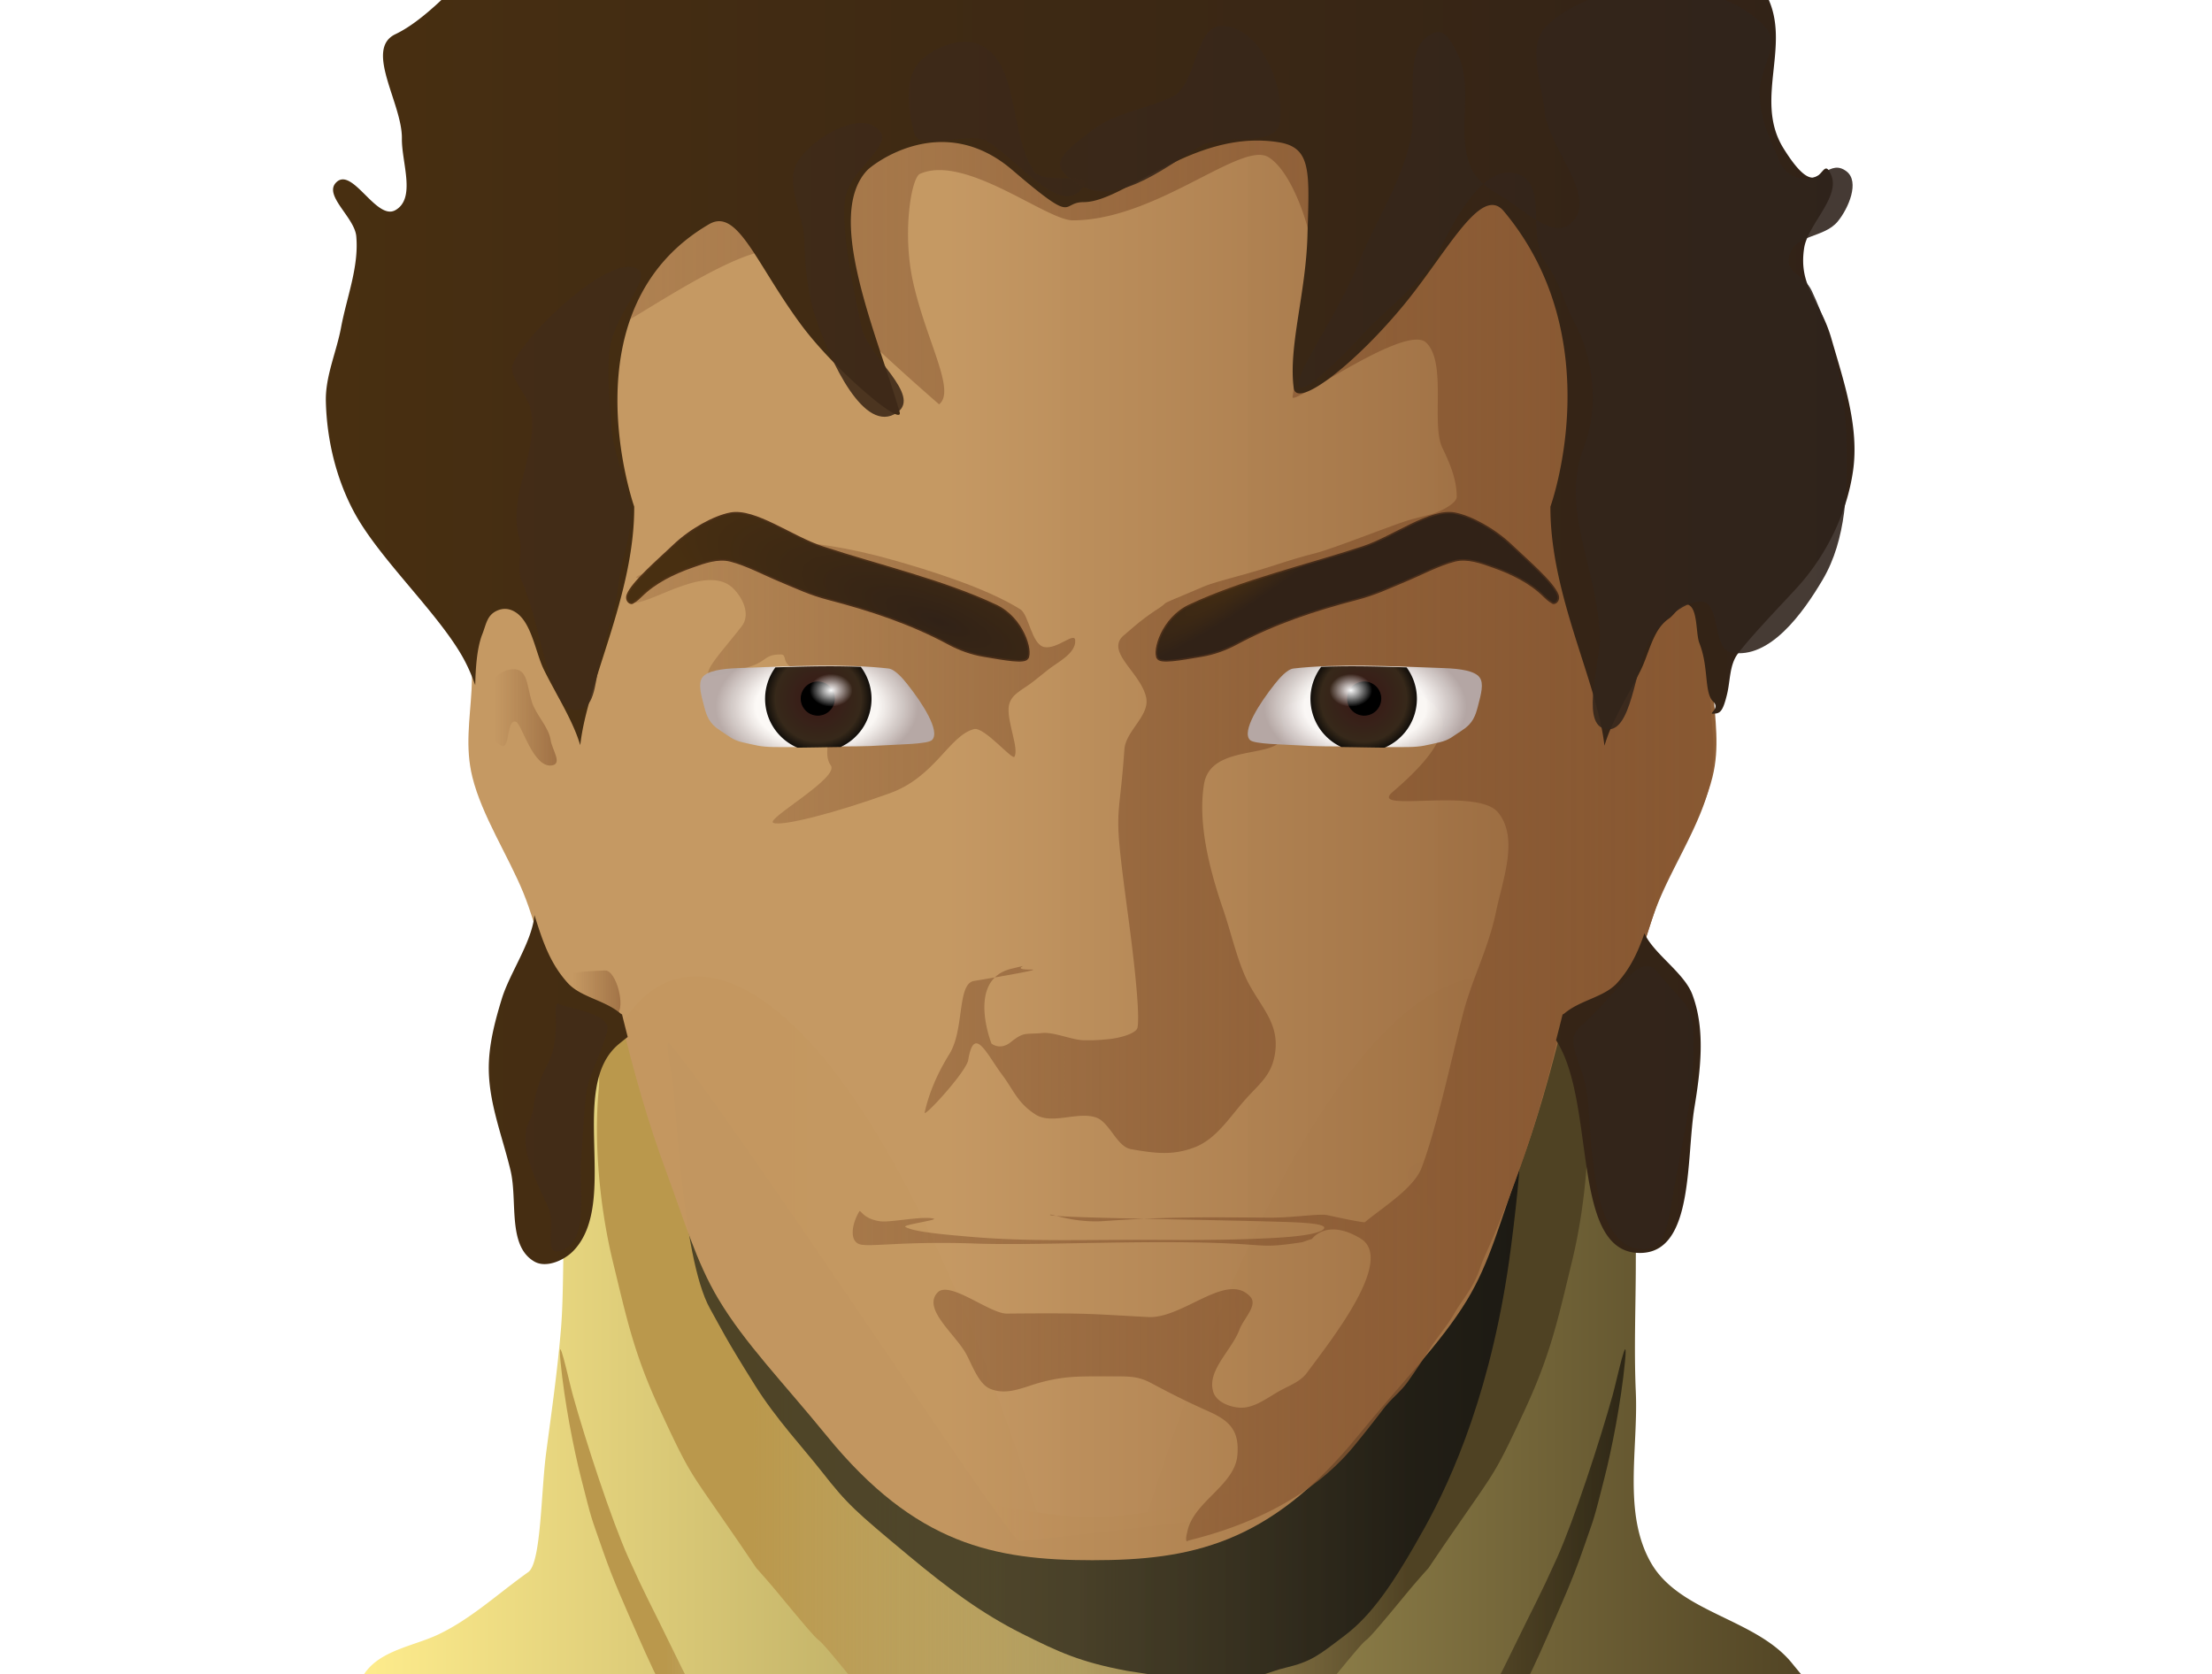 <svg xmlns="http://www.w3.org/2000/svg" xmlns:xlink="http://www.w3.org/1999/xlink" width="1440" height="1090" viewBox="0 0 1440 1090" enable-background="new"><defs><linearGradient id="n"><stop offset="0" stop-color="#ba984c"/><stop offset=".496" stop-color="#b9a066" stop-opacity=".502"/><stop offset="1" stop-color="#4f4223"/></linearGradient><linearGradient id="o"><stop offset="0" stop-color="#ba994c" stop-opacity=".401"/><stop offset="1" stop-color="#292314"/></linearGradient><linearGradient id="m"><stop offset="0" stop-color="#342e1d" stop-opacity=".798"/><stop offset="1" stop-color="#0e0e0e" stop-opacity=".846"/></linearGradient><linearGradient id="l"><stop offset="0" stop-color="#ba984c"/><stop offset=".496" stop-color="#b9a066" stop-opacity=".502"/><stop offset="1" stop-color="#bd9c4b" stop-opacity=".929"/></linearGradient><linearGradient id="k"><stop offset="0" stop-color="#432c17" stop-opacity=".894"/><stop offset="1" stop-color="#2f231c" stop-opacity=".894"/></linearGradient><linearGradient id="g"><stop offset="0" stop-color="#fff"/><stop offset=".6" stop-color="#fff"/><stop offset="1" stop-color="#b6abab"/></linearGradient><linearGradient id="j"><stop offset="0" stop-color="#885832" stop-opacity="0"/><stop offset="1" stop-color="#885832"/></linearGradient><linearGradient id="f"><stop offset="0" stop-color="#c49761" stop-opacity=".984"/><stop offset="1" stop-color="#8e5e36"/></linearGradient><linearGradient id="d"><stop offset="0" stop-color="#482d1a"/><stop offset="1" stop-color="#543416"/></linearGradient><linearGradient id="c"><stop offset="0" stop-color="#312217"/><stop offset="1" stop-color="#482f11"/></linearGradient><linearGradient id="a"><stop offset="0" stop-color="#482f11"/><stop offset="1" stop-color="#312217"/></linearGradient><linearGradient id="e"><stop offset="0" stop-color="#ffed8d"/><stop offset="1" stop-color="#4f4223"/></linearGradient><linearGradient id="h"><stop offset="0" stop-color="#351212"/><stop offset=".76" stop-color="#322415"/><stop offset="1"/></linearGradient><linearGradient id="b"><stop offset="0" stop-color="#543416"/><stop offset="1" stop-color="#482d1a"/></linearGradient><linearGradient id="i"><stop offset="0" stop-color="#fff"/><stop offset="1" stop-color="#fff" stop-opacity="0"/></linearGradient><radialGradient xlink:href="#a" id="U" cx="787.279" cy="398.121" fx="787.279" fy="398.121" r="131.346" gradientTransform="matrix(.087 .122 -.759 .539 1055.186 54.202)" gradientUnits="userSpaceOnUse"/><radialGradient xlink:href="#b" id="V" cx="787.279" cy="398.121" fx="787.279" fy="398.121" r="131.346" gradientTransform="matrix(.087 .122 -.759 .539 1055.185 54.202)" gradientUnits="userSpaceOnUse"/><radialGradient xlink:href="#c" id="X" cx="811.671" cy="479.736" fx="811.671" fy="479.736" r="131.346" gradientTransform="matrix(-1.347 -.528 -.161 .411 1781.59 636.05)" gradientUnits="userSpaceOnUse"/><radialGradient xlink:href="#d" id="Y" cx="801.038" cy="479.736" fx="801.038" fy="479.736" r="131.346" gradientTransform="matrix(-2.605 -1.02 -.161 .411 2774.48 1024.966)" gradientUnits="userSpaceOnUse"/><linearGradient xlink:href="#e" id="p" x1="271.375" y1="864.434" x2="1228.694" y2="864.434" gradientUnits="userSpaceOnUse" gradientTransform="translate(-40)"/><linearGradient xlink:href="#a" id="J" x1="272.118" y1="341.186" x2="1267.281" y2="341.186" gradientUnits="userSpaceOnUse" gradientTransform="translate(-60)"/><linearGradient xlink:href="#f" id="z" x1="618.824" y1="542.736" x2="1119.911" y2="542.736" gradientUnits="userSpaceOnUse"/><radialGradient xlink:href="#g" id="ab" cx="887.357" cy="460.26" fx="887.357" fy="460.26" r="76.699" gradientTransform="matrix(.861 0 0 .535 125.173 213.731)" gradientUnits="userSpaceOnUse"/><filter id="ac" x="-.016" width="1.032" y="-.046" height="1.093" color-interpolation-filters="sRGB"><feGaussianBlur stdDeviation="1.027"/></filter><radialGradient xlink:href="#h" id="ad" cx="888.206" cy="454.905" fx="888.206" fy="454.905" r="36.893" gradientUnits="userSpaceOnUse"/><filter id="ae" x="-.032" width="1.065" y="-.032" height="1.065" color-interpolation-filters="sRGB"><feGaussianBlur stdDeviation=".936"/></filter><filter id="af" x="-.089" width="1.178" y="-.089" height="1.178" color-interpolation-filters="sRGB"><feGaussianBlur stdDeviation=".796"/></filter><radialGradient xlink:href="#i" id="ag" cx="887.705" cy="449.515" fx="887.705" fy="449.515" r="4.845" gradientTransform="matrix(2.882 0 0 2.213 -1678.488 -545.376)" gradientUnits="userSpaceOnUse"/><filter id="ah" x="-.139" width="1.278" y="-.181" height="1.362" color-interpolation-filters="sRGB"><feGaussianBlur stdDeviation="1.617"/></filter><linearGradient xlink:href="#j" id="B" gradientUnits="userSpaceOnUse" x1="-9.688" y1="546.743" x2="1124.343" y2="546.743" gradientTransform="translate(-2 6)"/><filter id="C" x="-.014" width="1.027" y="-.007" height="1.015" color-interpolation-filters="sRGB"><feGaussianBlur stdDeviation="2.857"/></filter><filter id="Z" x="-.016" width="1.033" y="-.045" height="1.089" color-interpolation-filters="sRGB"><feGaussianBlur stdDeviation="1.79"/></filter><filter id="W" x="-.016" width="1.033" y="-.045" height="1.089" color-interpolation-filters="sRGB"><feGaussianBlur stdDeviation="1.79"/></filter><filter id="aa" x="-.024" width="1.049" y="-.069" height="1.139" color-interpolation-filters="sRGB"><feGaussianBlur stdDeviation="1.543"/></filter><filter id="K" x="-.009" width="1.019" y="-.01" height="1.019" color-interpolation-filters="sRGB"><feGaussianBlur stdDeviation="3.931"/></filter><radialGradient xlink:href="#g" id="ai" gradientUnits="userSpaceOnUse" gradientTransform="matrix(.861 0 0 .535 125.173 213.731)" cx="887.357" cy="460.26" fx="887.357" fy="460.26" r="76.699"/><radialGradient xlink:href="#h" id="aj" gradientUnits="userSpaceOnUse" cx="888.206" cy="454.905" fx="888.206" fy="454.905" r="36.893"/><radialGradient xlink:href="#i" id="ak" gradientUnits="userSpaceOnUse" gradientTransform="matrix(2.882 0 0 2.213 -1678.488 -545.376)" cx="887.705" cy="449.515" fx="887.705" fy="449.515" r="4.845"/><linearGradient xlink:href="#j" id="D" gradientUnits="userSpaceOnUse" x1="345.117" y1="540.988" x2="1544.051" y2="540.988" gradientTransform="translate(-433.43 -10.539)"/><filter id="E" x="-.035" width="1.071" y="-.024" height="1.048" color-interpolation-filters="sRGB"><feGaussianBlur stdDeviation="4.838"/></filter><linearGradient xlink:href="#k" id="L" x1="327.916" y1="394.633" x2="1206.042" y2="394.633" gradientUnits="userSpaceOnUse"/><linearGradient xlink:href="#k" id="N" gradientUnits="userSpaceOnUse" x1="327.916" y1="394.633" x2="1206.042" y2="394.633"/><linearGradient xlink:href="#k" id="O" gradientUnits="userSpaceOnUse" x1="327.916" y1="394.633" x2="1206.042" y2="394.633"/><linearGradient xlink:href="#k" id="P" gradientUnits="userSpaceOnUse" x1="327.916" y1="394.633" x2="1206.042" y2="394.633"/><linearGradient xlink:href="#k" id="Q" gradientUnits="userSpaceOnUse" x1="327.916" y1="394.633" x2="1206.042" y2="394.633"/><linearGradient xlink:href="#k" id="R" gradientUnits="userSpaceOnUse" x1="327.916" y1="394.633" x2="1206.042" y2="394.633"/><linearGradient xlink:href="#k" id="S" gradientUnits="userSpaceOnUse" x1="327.916" y1="394.633" x2="1206.042" y2="394.633"/><linearGradient xlink:href="#k" id="T" gradientUnits="userSpaceOnUse" x1="327.916" y1="394.633" x2="1206.042" y2="394.633"/><filter id="M" x="-.012" width="1.024" y="-.012" height="1.024" color-interpolation-filters="sRGB"><feGaussianBlur stdDeviation="4.296"/></filter><linearGradient xlink:href="#j" id="F" x1="321.734" y1="462.796" x2="388.202" y2="462.796" gradientUnits="userSpaceOnUse"/><linearGradient xlink:href="#j" id="H" x1="372.645" y1="642.755" x2="427.8" y2="642.755" gradientUnits="userSpaceOnUse"/><filter id="I" x="-.16" width="1.319" y="-.16" height="1.32" color-interpolation-filters="sRGB"><feGaussianBlur stdDeviation="1.531"/></filter><filter id="G" x="-.106" width="1.213" y="-.08" height="1.16" color-interpolation-filters="sRGB"><feGaussianBlur stdDeviation="2.087"/></filter><filter id="q" x="-.01" width="1.02" y="-.015" height="1.029" color-interpolation-filters="sRGB"><feGaussianBlur stdDeviation="4.097"/></filter><filter id="v" x="-.01" width="1.02" y="-.015" height="1.029" color-interpolation-filters="sRGB"><feGaussianBlur stdDeviation="3.172"/></filter><linearGradient xlink:href="#l" id="r" x1="493.195" y1="898.346" x2="919.536" y2="898.346" gradientUnits="userSpaceOnUse"/><linearGradient xlink:href="#m" id="x" x1="650.931" y1="889.533" x2="1033.893" y2="889.533" gradientUnits="userSpaceOnUse"/><filter id="y" x="-.025" width="1.05" y="-.023" height="1.046" color-interpolation-filters="sRGB"><feGaussianBlur stdDeviation="3.97"/></filter><linearGradient xlink:href="#l" id="s" gradientUnits="userSpaceOnUse" x1="455.024" y1="898.346" x2="571.678" y2="898.346" gradientTransform="translate(-18 38)"/><filter id="A" x="-.013" width="1.027" y="-.011" height="1.022" color-interpolation-filters="sRGB"><feGaussianBlur stdDeviation="4.502"/></filter><linearGradient xlink:href="#n" id="u" gradientUnits="userSpaceOnUse" x1="493.195" y1="898.346" x2="919.536" y2="898.346" gradientTransform="translate(-3.5)"/><filter id="t" x="-.042" width="1.084" y="-.021" height="1.041" color-interpolation-filters="sRGB"><feGaussianBlur stdDeviation="2.511"/></filter><linearGradient xlink:href="#o" id="w" gradientUnits="userSpaceOnUse" gradientTransform="translate(-18 38)" x1="787.707" y1="892.346" x2="374.13" y2="892.346"/></defs><path d="M387.488 656.693c-.841 4.554-1.735 9.034-2.822 13.286-9.79 38.301-14.53 77.92-16.97 117.378-1.457 23.53-.578 55.222-2.587 78.711-2.332 27.267-5.977 52.48-9.556 79.612-3.443 26.097-3.24 71.766-11.657 77.765-20.145 14.36-37.168 30.391-58.386 40.529-16.309 7.791-38.96 10.416-48.922 26.612-9.437 15.342-16.777 38.416-4.656 51.74 214.447 235.74 781.953 257.057 956.008-9.9 9.803-15.037-9.95-35.52-21.213-49.496-23.608-29.292-73.222-32.842-91.924-65.485-18.515-32.316-8.25-74.085-9.9-111.293-1.255-28.256 0-56.569 0-84.853 0-25.456 2.585-51.043 0-76.367-3.08-30.168-4.307-62.238-18.385-89.096-.654-1.246-1.394-2.482-2.079-3.727-2.57 1.414-5.28 2.688-8.09 3.905-3.124 1.353-6.312 2.69-9.376 4.246a54.17 54.17 0 0 0-4.48 2.527 37.172 37.172 0 0 0-4.155 3.033c-.392.333-.754.498-1.092.555a1382.827 1382.827 0 0 1-6.148 24.07c-2.12 7.978-4.326 7.925-6.66 15.885a783.075 783.075 0 0 1-7.436 23.967 698.56 698.56 0 0 1-8.479 24.316 893.144 893.144 0 0 1-9.834 25.471 666.324 666.324 0 0 1-10.127 23.734c-3.458 7.677-7.017-4.855-10.732 2.485a503.86 503.86 0 0 1-24.564 43.142 570.34 570.34 0 0 1-14.467 21.627 694.745 694.745 0 0 1-16.346 22.303 913.257 913.257 0 0 1-18.543 23.467 142.724 142.724 0 0 1-5.57 6.426 147.338 147.338 0 0 1-5.871 6.023 156.73 156.73 0 0 1-12.526 10.898 173.04 173.04 0 0 1-13.359 9.452 193.105 193.105 0 0 1-13.941 8.107 216.007 216.007 0 0 1-14.274 6.865 240.564 240.564 0 0 1-14.353 5.727c-4.771 1.73-9.513 3.29-14.186 4.693a288.685 288.685 0 0 1-13.768 3.76c-4.49 1.11-8.87 2.081-13.095 2.932a321.238 321.238 0 0 1-32.758 4.856c-5.858.559-10.603.841-13.897.983-3.293.143-5.137.145-5.199.145h-.045c-.061 0-1.905 0-5.199-.144a269.977 269.977 0 0 1-13.894-.985 321.28 321.28 0 0 1-32.76-4.855 308.082 308.082 0 0 1-13.096-2.932 288.62 288.62 0 0 1-13.765-3.76 265.48 265.48 0 0 1-14.186-4.693 240.569 240.569 0 0 1-14.354-5.727 216.01 216.01 0 0 1-14.273-6.865 193.107 193.107 0 0 1-13.941-8.107 173.043 173.043 0 0 1-13.36-9.452 156.733 156.733 0 0 1-12.525-10.898 147.345 147.345 0 0 1-5.871-6.023 142.723 142.723 0 0 1-5.57-6.426 913.236 913.236 0 0 1-18.544-23.467 694.872 694.872 0 0 1-16.347-22.303 570.253 570.253 0 0 1-14.465-21.627 503.926 503.926 0 0 1-24.564-43.143c-3.715-7.339-7.274 5.193-10.733-2.484a666.306 666.306 0 0 1-10.127-23.734 893.26 893.26 0 0 1-9.834-25.47 698.79 698.79 0 0 1-8.48-24.323 783.238 783.238 0 0 1-7.438-23.973c-2.335-7.962-4.54-7.91-6.66-15.89s-4.156-15.99-6.15-24.076c-.292-.082-.601-.251-.932-.532a37.173 37.173 0 0 0-4.154-3.033 54.178 54.178 0 0 0-4.48-2.527c-2.575-1.307-5.24-2.43-7.878-3.567z" fill="url(#p)" fill-rule="evenodd" filter="url(#q)"/><g transform="translate(-3.5)" fill="url(#r)" fill-rule="evenodd"><path d="M472.5 1159.814c-26.063-33.53-42.52-69.376-53.207-93.73-9.299-21.193-16.697-37.504-23.26-56.419-8.45-24.36-6.742-17.944-14.225-47.347-4.995-19.624-10.818-49.453-13.394-75.67-2.38-24.236 5.3 11.836 7.965 21.42 8.26 29.71 25.142 81.403 36.242 106.092 11.517 25.615 12.668 26.446 30.187 62.459 13.991 28.763 14.53 28.084 29.979 47.766 21.389 27.251 12.41 13.565 23.991 21.481 22.66 15.486 26.909-.347 10.525 21.671-6.87 9.233-27.74 1.363-34.803-7.723z" fill="url(#s)" filter="url(#t)"/><path d="M452.691 635.6c-19.816.217-36.07 11.706-47.488 30.646a99.886 99.886 0 0 0-18.45 2.227c.753 9.907 4.494 25.209 2.946 41.605-3.066 32.473.395 74.858 9.35 111.596 8.954 36.738 13.551 59.096 29.974 94.806 16.424 35.711 19.672 40.805 31.932 58.575 18.454 26.746 15.901 22.797 31.397 45.758 13.058 14.553 14.348 16.822 29.09 34.292 18.453 21.87 4.343 2.785 25.97 29.018s3.663 6.255 28.969 29.274c24.577 22.355 22.316 14.562 40.908 14.382 1.663.117 3.642.086 5.899.043 4.284.037 7.81.032 10.712-.013 13.519.15 18.506-.205 27.229-.336 1.84.02 3.617.037 5.82.08 6.85.133 12.695.137 18.053.091 10.571.119 18.922-.038 25.91-.277.08-.002.158.002.238 0 .081.002.158-.002.239 0 6.988.239 15.339.396 25.91.278 5.358.045 11.203.04 18.053-.092 2.202-.043 3.979-.06 5.82-.08 8.723.131 13.71.485 27.228.336 2.902.045 6.429.05 10.713.013 2.257.043 4.236.074 5.899-.043 18.592.18 16.33 7.973 40.908-14.382 25.305-23.019 7.342-3.04 28.969-29.274 21.627-26.233 7.517-7.149 25.97-29.018 14.742-17.47 16.032-19.739 29.09-34.293 15.496-22.96 12.943-19.01 31.397-45.757 12.26-17.77 15.508-22.864 31.931-58.575 16.423-35.71 21.02-58.068 29.975-94.806 8.955-36.738 12.415-79.123 9.35-111.596-1.549-16.396 2.193-31.698 2.945-41.605a99.886 99.886 0 0 0-18.45-2.227c-11.416-18.94-27.67-30.43-47.488-30.646-56.947-.624-143.233 91.723-228.15 367.052-9.768 1.813-19.735 3.665-29.795 4.514-.173.012-.34.015-.514.027-.173-.012-.34-.015-.513-.027-10.06-.849-20.027-2.701-29.795-4.514-84.918-275.33-171.204-367.676-228.15-367.052z" transform="translate(3.5)" fill="url(#u)" filter="url(#v)"/><path d="M472.5 1159.814c-26.063-33.53-42.52-69.376-53.207-93.73-9.299-21.193-16.697-37.504-23.26-56.419-8.45-24.36-6.742-17.944-14.225-47.347-4.995-19.624-10.818-49.453-13.394-75.67-2.38-24.236 5.3 11.836 7.965 21.42 8.26 29.71 25.142 81.403 36.242 106.092 11.517 25.615 12.668 26.446 30.187 62.459 13.991 28.763 14.53 28.084 29.979 47.766 21.389 27.251 12.41 13.565 23.991 21.481 22.66 15.486 26.909-.347 10.525 21.671-6.87 9.233-27.74 1.363-34.803-7.723z" transform="matrix(-1 0 0 1 1429.752 0)" fill="url(#w)" filter="url(#t)"/></g><path d="M437.446 701.061c2.076 5.624 5.84 117.168 24.754 150.826 7.638 13.592 9.03 17.651 29.522 50.338 13.427 21.418 31.39 40.685 43.09 55.612 17.072 21.777 21.668 25.696 56.602 54.81 25.64 21.37 47.826 37.81 73.753 50.817 23.93 12.004 38.036 18.568 68.38 24.243 0 0 26.86 4.274 33.927 4.914 13.342 1.208 16.438 1.571 35.17.147 23.724-1.804 21.517-4.022 34.227-7.06 16.856-4.03 21.446-7.956 38.74-21.122 17.295-13.166 31.33-33.144 51.714-69.838 18.197-32.757 44.475-91.518 56.281-182.59 19.617-151.313-11.764-53.92-21.25-82.38-2.53-7.59-20.277 22.633-28.122 24.2-57.002 11.388 43.583 41.753 13.29 91.363-32.59 53.37-116.674 140.007-125.159 140.007s-107.028 13.056-159.099 17.956c-5.565.523-194.368-287.189-227.512-324.047-3.195-3.554 1.22 20.526 1.692 21.804z" fill="url(#x)" fill-rule="evenodd" filter="url(#y)"/><path d="M577.353 29.764c-18.33.026-33.11 5.394-61.015 13.111-25.588 7.076-44.54 11.423-75.93 48.932-69.896 83.52-44.713 238.011-44.713 238.011.25 57.406-15.406 90.011-19.943 131.29-.247-.76-.508-1.53-.752-2.288-4.88-15.186-14.02-28.656-21-43-5.349-10.992-7.862-18.168-18-25-4.156-2.8-8.52-7.247-13-5-6.033 3.027-8.52 6.723-11 13-6.222 15.75-4.056 33.092-5 50-1.117 20.014-4.298 37.539.5 57 6.213 25.202 23.313 51.164 33.281 75.588 9.633 23.602 11.943 45.766 28.719 64.412 8.49 9.436 23.979 11.082 34.5 20 .33.28-5.724 18.128.932.532 7.976 32.345 16.61 63.479 28.728 96.261 11.795 31.907 19.652 58.953 33.825 82.771 17.215 28.932 41.905 54.052 70.788 89.458 57.688 70.714 109.201 80.867 172.795 80.867h.045c63.595 0 115.11-10.153 172.797-80.867 27.848-34.137 54.193-60.572 71.045-88.354 15.017-24.755 21.26-50.58 33.568-83.875 12.116-32.774 20.748-63.9 28.723-96.238.338-.057.7-.222 1.092-.555 10.52-8.918 26.01-10.564 34.5-20 16.776-18.646 19.084-40.81 28.717-64.412 9.968-24.424 27.07-50.386 33.283-75.588 4.798-19.461 1.617-36.986.5-57-.944-16.908 1.221-34.25-5-50-2.48-6.277-4.967-9.973-11-13-4.48-2.247-8.844 2.2-13 5-10.138 6.832-12.651 14.008-18 25-6.98 14.344-16.12 27.814-21 43-.282.877-.584 1.766-.87 2.645-4.485-41.448-20.233-74.076-19.982-131.647 0 0 25.184-154.49-44.713-238.011-31.39-37.51-50.342-41.856-75.93-48.932-35.719-9.878-49.932-15.907-77.615-11.81-55.67 8.237-90.271-3.515-117.138-3.514-26.867 0-61.466 11.75-117.137 3.513-6.056-.896-11.467-1.308-16.6-1.3z" fill="url(#z)" fill-rule="evenodd" filter="url(#A)"/><g fill-rule="evenodd"><path d="M772.357 1003.174c.157.576 1.12-.236 1.706-.381 4.49-1.11 9.095-2.357 13.767-3.76a265.448 265.448 0 0 0 14.186-4.693c4.77-1.731 9.568-3.634 14.353-5.727a216.037 216.037 0 0 0 14.274-6.865 193.12 193.12 0 0 0 13.941-8.107 173.048 173.048 0 0 0 13.36-9.451 156.73 156.73 0 0 0 12.525-10.899 147.376 147.376 0 0 0 5.87-6.023 142.77 142.77 0 0 0 5.571-6.426 913.17 913.17 0 0 0 18.543-23.467c5.797-7.602 11.228-11.008 16.346-18.303a570.39 570.39 0 0 0 14.467-21.627c4.544-7.148 10.828-14.264 14.904-21.427 4.076-7.164 9.945-14.376 13.66-21.715 3.715-7.34 3.274-8.808 6.733-16.485a666.351 666.351 0 0 0 10.126-23.734 892.97 892.97 0 0 0 9.834-25.47 698.8 698.8 0 0 0 8.479-24.317 783.342 783.342 0 0 0 7.436-23.967 969.572 969.572 0 0 0 6.66-23.885c2.12-7.977 3.856-16.065 6.148-24.07.094-.33.7-.222 1.092-.555a37.175 37.175 0 0 1 4.154-3.033 54.17 54.17 0 0 1 4.48-2.527c3.065-1.556 6.253-2.893 9.378-4.246 3.124-1.353 6.185-2.721 8.996-4.342a36.372 36.372 0 0 0 4.004-2.649 25.846 25.846 0 0 0 3.488-3.203 71.694 71.694 0 0 0 5.656-7.152 77.692 77.692 0 0 0 4.553-7.459 96.56 96.56 0 0 0 3.709-7.74c1.124-2.624 2.15-5.29 3.119-7.996 1.94-5.411 3.655-10.978 5.488-16.666 1.833-5.689 3.784-11.498 6.192-17.399 2.492-6.106 5.429-12.308 8.53-18.57 3.103-6.262 6.37-12.585 9.518-18.932 3.15-6.347 6.182-12.718 8.815-19.078a160.391 160.391 0 0 0 3.615-9.525 113.577 113.577 0 0 0 2.805-9.483 83.966 83.966 0 0 0 1.445-7.216c.37-2.381.635-4.74.815-7.086.359-4.693.376-9.333.209-13.99-.336-9.316-1.41-18.701-1.97-28.708-.471-8.454-.166-17.016-.52-25.433-.178-4.21-.519-8.382-1.206-12.487a65.54 65.54 0 0 0-1.31-6.103 54.57 54.57 0 0 0-1.963-5.977c-.62-1.569-1.24-2.977-1.916-4.254-.676-1.276-1.41-2.42-2.252-3.464a17.521 17.521 0 0 0-2.916-2.856c-1.12-.87-2.408-1.67-3.916-2.426a5.698 5.698 0 0 0-1.674-.545 5.773 5.773 0 0 0-1.662-.015c-1.104.144-2.2.577-3.285 1.168-2.17 1.18-4.301 2.992-6.38 4.392-2.534 1.708-4.592 3.437-6.337 5.243-1.745 1.805-3.175 3.686-4.457 5.697-1.282 2.01-2.416 4.153-3.563 6.478-1.146 2.326-2.305 4.834-3.642 7.582-3.49 7.172-7.52 14.125-11.287 21.184-1.884 3.53-3.701 7.084-5.354 10.707-1.652 3.623-3.139 7.313-4.36 11.11-.28.876-.69 3.55-.868 2.644-1.006-5.113-1.297-10.224-2.156-15.195-.86-4.972-1.842-9.87-2.893-14.764-2.103-9.787-4.486-19.551-6.719-29.818a464.596 464.596 0 0 1-3.185-15.844 328.608 328.608 0 0 1-2.645-16.996 293.322 293.322 0 0 1-1.781-18.543 299.448 299.448 0 0 1-.604-20.487c.03-6.831.393-1.788.946-5.082.552-3.293 1.262-8.092 1.896-14.111.635-6.02 1.195-13.26 1.442-21.437.123-4.089.169-8.411.107-12.932-.062-4.521-.23-9.24-.535-14.123a278.41 278.41 0 0 0-1.356-15.104 263.809 263.809 0 0 0-2.35-15.867 247.827 247.827 0 0 0-3.52-16.42c-1.39-5.542-3-11.142-4.868-16.762a217.363 217.363 0 0 0-6.392-16.886 205.276 205.276 0 0 0-8.094-16.8c-3-5.56-6.312-11.073-9.967-16.5a192.836 192.836 0 0 0-12.022-15.987c-3.923-4.689-7.654-8.86-11.226-12.582-3.572-3.723-6.986-6.997-10.281-9.893-3.296-2.896-6.472-5.414-9.565-7.625a98.485 98.485 0 0 0-9.068-5.78 94.555 94.555 0 0 0-8.797-4.35 114.607 114.607 0 0 0-8.748-3.347c-1.803-.61-9.6-10.238-8.436-8.717 8.37 10.939 10.996-6.111-13.401-16.584-26.794-11.5-78.981-9.746-91.783-2.542-1.232.693-62.136 41.193-101.448 41.193-29.065 0-76.514-33.587-106.957-46.714-19.614-8.457-91.857 11.186-130.427 32.327-56.254 30.835-80.815 113.491-71.513 120.432 4.028 3.005 98.295-67.08 114.065-47.127 28.12 35.58 99.162 96.721 99.162 96.721 11.148-8.857-8.386-41.136-16.987-79.817-7.124-32.042-1.078-67.723 4.509-70.21 29.381-13.085 82.337 30.252 99.467 30.252 54.22 0 109.672-51.879 127.38-41.15 16.092 9.75 28.193 49.411 27.948 60.058-.576 25.05-10.075 81.233-12.21 96.112-.913 6.358 73.434-48.069 86.885-35.476 13.784 12.905 3.124 53.396 10.71 68.753 8.357 16.916 9.263 25.585 9.242 31.755-.016 4.568-12.004 10.133-16.67 11.344-17.511 4.544-10.284 1.904-46.114 15.21-38.839 14.424-20.987 6.651-56.52 18.177-20.817 6.753-37.151 10.116-45.974 13.883-33.96 14.497-18.8 7.504-30.01 14.794-10.295 6.694-16.224 12.406-21.192 16.51-12.909 10.663 10.7 24.183 14.305 40.533 2.64 11.97-13.288 21.715-14.142 33.942-3.674 52.55-7.62 33.348 2.126 106.133.91 6.789 8.725 63.713 6.373 75.056-.723 3.487-10.476 6.588-18.63 7.402-9.506.949-10.783.711-15.754.756-7.59.07-19.813-5.445-27.37-4.742-11.592 1.079-11.994-1.075-21.062 6.227-1.625 1.308-6.751 4.494-12.197.693 0 0-16.634-41.728 13.074-48.79 17.554-4.174-4.242.706 13.25.576 7.428-.056-34.844 6.95-37.692 7.4-11.162 1.767-6.129 31.594-16.026 47.548-8.383 13.513-13.485 26.243-16.103 37.994-.925 4.15 27.095-26.44 28.34-34.035 3.819-23.321 12.027-3.834 22.075 9.584 7.765 10.37 9.87 18.134 21.613 25.786 10.722 6.986 27.517-2.164 39.598 2.056 8.822 3.082 13.421 18.964 22.627 20.57 15.388 2.687 27.101 4.378 41.67-1.257 14.314-5.537 23.279-20.594 33.613-31.942 8.989-9.87 16.06-15.048 18.37-28.197 3.422-19.492-7.913-29.691-16.735-45.968-7.294-13.46-11.445-32.972-16.778-48.442-9.58-27.793-16.589-57.315-12.54-81.852 3.812-23.11 36.789-18.198 47.86-26.093 10.132-7.227-3.945-21.983 7.778-26.162 26.213-9.346 77.27-18.94 95.46 2.121 13.78 15.955-9.869 39.465-28.335 55.275-16.367 14.013 54.981-3.35 68.639 13.314 13.748 16.776 2.958 43.81-1.414 65.055-4.817 23.408-15.38 42.832-21.37 65.967-7.737 29.887-16.206 70.931-26.814 99.924-5.032 13.752-25.828 26.35-37.041 35.77-.833.7-24.108-4.462-24.108-4.462-5.053-1.354-22.165 1.631-37.714 1.542-39.474-.226-65.377-.76-108.257 2.248-18.22 1.278-33.868-4.49-34.63-4.25-7.017 2.197 102.847 3.153 154.402 4.867 23.8.792 25.316 2.883 23.08 4.888-4.024 3.608-23.016 5.048-34.876 5.617-18.418.885-35.993 1.329-71.817 1.131-49.88-.275-84.284 1.407-124.903-2.202-11.912-1.058-35.134-2.857-40.395-6.311-1.95-1.28 21.388-4.445 18.52-5.285-6.825-1.999-28.147 2.577-34.762 1.692-11.482-1.536-12.832-7.946-13.748-6.411-5.001 8.388-6.475 19.288.346 21.376 6.507 1.992 28.495-2.157 75.104-.493 38.776 1.384 106.034-2.23 158.722-.326 32.265 1.167 27.594 3.368 52.957-.349 2.735-.4 1.507-.47 7.581-2.309 0 0 9.48-13.684 31.593-.32 22.723 13.731-19.148 66.141-34.906 87.509-4.035 5.471-10.982 8.095-16.97 11.314-8.56 4.602-17.173 11.942-26.871 11.313-6.536-.424-14.879-3.693-16.971-9.899-4.727-14.02 11.8-27.152 16.97-41.013 2.606-6.984 12.04-15.656 7.073-21.213-15.095-16.89-43.847 14.32-66.469 13.142-38.442-2.002-38.442-2.722-92.066-2.242-11.205.1-37.376-21.833-45.113-13.728-10.05 10.526 11.263 26.906 18.384 39.597 4.159 7.412 8.23 20.111 16.143 23.213 11.284 4.424 21.627-1.429 33.355-4.484 15.164-3.95 24.586-3.729 40.256-3.729 16.691 0 21.795-.518 31.283 4.557 11.713 6.265 22.3 11.666 37.356 18.385 14.075 6.28 19.712 13.07 18.385 28.425-1.7 19.67-28.49 30.173-32.528 49.498-.403 1.932-1.198 4.177-.63 6.27z" fill="url(#B)" filter="url(#C)"/><path transform="matrix(.693 0 0 .348 234.107 163.765)" d="M340.01 553c-2.883 2.468-107.423 65.566-73.516 56.64 7.624-2.006-21.424 49.598-7.83 47.467 19.827-3.108 69.97-74.616 93.186-25.176 10.05 21.402 14.488 49.482 7.307 68.46-14.84 39.213-37.493 85.002-30.504 93.53 2.143 2.614 18.67-3.752 40.728-19.379 12.978-9.194 11.284-20.835 26.289-20.835 9.104 0-7.107 33.415 38.97 32.278 39.821-.982-7.802 134.37 7.946 175.187 8.754 22.69-61.416 100.541-54.07 107.481 7.875 7.439 58.59-18.675 109.655-55.409 42.561-30.616 55.41-107.316 78.933-119.91 9.406-5.037 36.098 58.655 38.033 51.721 4.262-15.27-6.288-61.959-5.494-90.69.702-25.44 12.199-32.891 22.831-49.431 5.676-8.83 9.895-15.614 14.879-23.578 7.88-12.593 25.553-29.36 24.882-53.86-.465-16.991-16.839 16.998-29.002 12.37-12.09-4.6-14.395-60.406-22.616-70.67-32.199-40.2-85.336-72.877-120.367-92.622-82.462-46.479-143.322-39.767-160.24-23.575z" fill="url(#D)" filter="url(#E)"/><path d="M331.633 435.926c-18.966 3.45-22.245 40.3-5.303 49.498 5.859 3.18 3.2-17.6 9.546-15.557 3.81 1.228 11.42 31.418 24.041 28.285 5.94-1.475-.51-10.212-1.414-16.264-1.306-8.753-9.688-16.489-12.315-25.09-3.604-11.799-2.613-23.044-14.555-20.872z" fill="url(#F)" filter="url(#G)"/><path d="M368.403 639.22c-.13-5.621 2.853-6.532 25.455-7.425 7.377-.292 13.583 24.076 7.779 28.638-6.23 4.895-33.052-13.292-33.234-21.214z" fill="url(#H)" filter="url(#I)"/></g><path d="M719.293-147.348c-138.071.182-258.413 19.355-276.645 23.953C361.62-102.959 304.012.007 257.387 22.27c-20.46 9.768 4.562 45.211 4.242 67.88-.22 15.62 9.347 38.967-4.242 46.67-12.29 6.967-27.693-27.845-38.184-18.384-9.302 8.388 11.6 22.88 12.729 35.355 1.808 19.99-6.226 39.664-9.9 59.397-2.996 16.087-10.28 31.724-9.9 48.083.578 24.804 6.649 50.267 18.386 72.125 15.945 29.698 52.874 63.85 69.88 92.954 3.659 6.26 6.546 12.887 8.989 19.716.189-10.026.927-23.915 4.613-33.246 2.48-6.277 2.967-11.973 9-15 4.48-2.247 8.844-1.8 13 1 10.138 6.832 12.651 26.008 18 37 6.98 14.344 18.12 31.814 23 47 .244.758.505 1.528.752 2.287 4.537-41.278 35.365-97.883 35.115-155.289 0 0-45.334-129.018 48.754-183.87 18.714-10.908 30.55 25.96 60.195 65.847 22.323 30.036 66.99 67.296 63.818 56.342-14.52-50.144-49.239-127.637-21.008-157.361 3.534-3.722 48.727-39.193 94.38-.114 42.754 36.597 30.874 20.931 46.427 20.93 26.867-.002 71.483-47.96 127.038-38.971 21.64 3.501 19.858 19.497 18.663 61.123-1.076 37.47-12.452 72.048-8.93 98.837 1.825 13.878 39.5-15.17 71.292-53.607 28.502-34.46 50.61-79.242 65.449-61.51 69.896 83.52 30.37 192.354 30.37 192.354-.251 57.571 30.668 114.2 35.154 155.647.285-.879.587-1.768.869-2.645 4.88-15.186 16.02-32.656 23-47 5.349-10.992 7.862-26.168 18-33 4.156-2.8 8.52-11.247 13-9 6.033 3.027 4.52 18.723 7 25 6.221 15.75 2.9 32.213 9 38 4.57 4.336-3.207 7.874-.33 7.813 4.564-.097 6.378-.686 9.29-12.633 2.165-8.876 1.556-19.197 7.073-26.479 8.935-11.792 28.183-31.726 38.184-42.628 19.098-20.82 32.74-48.404 36.77-76.368 4.155-28.841-6.089-58.263-14.143-86.267-7.067-24.569-21.531-33.433-17.698-58.71 2.308-15.216 23.477-33.09 17.698-47.355-6.94-17.128-5.698 23.356-31.155-17.658-20.235-32.6 7.368-69.838-12.685-102.55-69.95-114.11-262.412-141.552-429.049-141.333zm-371.37 743.12c-.01.108-.016.216-.027.324-1.761 17.43-16.074 37.336-21.212 54.084-4.638 15.116-8.757 30.86-8.487 46.67.38 22.187 8.973 43.472 14.143 65.052 4.767 19.904-2.186 49.194 15.556 59.397 7.635 4.39 19.367-.707 25.456-7.07 30.435-31.81-4.394-106.84 29.699-134.694a336.91 336.91 0 0 1 5.595-4.463 1516.047 1516.047 0 0 1-3.714-14.72c-.292-.082-.601-.251-.932-.532-10.521-8.918-26.01-10.564-34.5-20-11.845-13.165-16.485-28.108-21.576-44.049zm722.6 11.83c-4.001 11.515-8.817 22.362-17.685 32.218-8.49 9.436-23.98 11.082-34.5 20-.392.333-.754.498-1.092.555a1483.971 1483.971 0 0 1-4.26 16.814c26.789 41.208 8.698 140.83 56.158 138.454 33.508-1.678 28.518-61.644 33.942-94.752 3.963-24.195 7.278-50.614-1.414-73.54-5.363-14.145-25.214-26.483-31.149-39.75z" fill="url(#J)" fill-rule="evenodd" filter="url(#K)"/><g transform="translate(0 20)" fill="url(#L)" filter="url(#M)" fill-rule="evenodd"><path d="M1044.043 454.311c18.792 5.93 19.72-41.78 30.406-58.336 6.866-10.637 20.222-24.193 32.88-24.395 12.893-.207 7.113 30.924 19.8 33.234 24.915 4.536 46.509-25.575 59.396-47.377 15.578-26.352 16.439-59.91 15.556-90.51-.962-33.375-8.42-67.363-22.627-97.58-5.295-11.263-17.848-11.349-14.496-23.335 3.82-13.657 22.502-10.931 31.467-21.92 6.957-8.527 14.382-25.82 5.657-32.527-10.703-8.226-16.884 7.566-30.053 4.596-7.183-1.62-11.266-5.595-14.142-12.374-6.851-16.15-12.334-27.004-12.374-44.548-.032-13.743 13.397-30.76 4.243-41.012-31.714-35.515-108.575-34.479-142.836-1.414-13.233 12.771-3.26 36.856-1.414 55.154 2.526 25.03 35.98 57.062 16.97 73.54-11.841 10.263-30.392-8.928-43.84-16.971-7.46-4.462-15.666-9.324-19.8-16.97-12.205-22.582 1.431-53.335-9.899-76.368-2.942-5.982-7.73-15.967-14.142-14.142-23.755 6.757-10.797 48.21-16.97 72.124-7.834 30.346-22.212 50.134-33.942 79.196-13.419 33.25-40.942 70.891-38.537 78.49 2.301 7.269 25.55-15.583 43.487-35.003 14.91-16.141 39.037-33.17 48.437-53.033 9.196-19.433 28.278-55.454 49.153-50.015 22.648 5.901 6.474 39.857 20.144 58.854 9.93 13.802 10.702 23.907 18.738 38.891 12.324 22.981 15.542 55.63 6.01 79.903-15.961 40.646 7.915 77.016 10.253 123.037.802 15.779-12.592 56.057 2.475 60.811z" fill="url(#N)"/><path d="M832.972 60.453c3.966-24.177-12.304-62.356-36.77-63.64-19.209-1.008-16.285 39.037-33.94 46.669-19.502 8.43-36.466 10.046-51.17 21.213-22.998 17.464-27.779 22.626-11.5 33.897 25.332 17.54 55.606-7.669 82.024-23.527 13.46-8.08 48.814.879 51.356-14.612z" fill="url(#O)"/><path d="M634.982 8.127c29.244 8.963 21.137 58.042 38.184 83.438 5.762 8.584 38.142.33 32.713 9.128-13.942 22.594-41.26-15.208-63.868-29.128-9.37-5.77-43.489 6.507-46.627-4.041-3.824-12.852-6.504-33.535 1.071-44.598 7.17-10.474 26.391-18.519 38.527-14.8z" fill="url(#P)"/><path d="M568.514 61.867c19.469 10.835-16.467 26.786-18.571 48.968-2.144 22.604 6.194 59.657 10.843 81.882 4.06 19.407 39.548 44.486 23.284 55.826-21.644 15.091-43.656-34.476-52.326-59.397-5.894-16.942-7.778-35.306-8.171-53.24-.322-14.678-11.55-34.356-5.743-47.84 6.378-14.81 36.595-34.04 50.684-26.2z" fill="url(#Q)"/><path d="M416.132 155.912c7.185 6.22-17.4 30.522-19.482 53.117-1.678 18.216.822 37.178 1.214 46.956.896 22.346 14.495 44.278 12.888 61.712-1.91 20.715-5.487 21.448-8.481 45.342-1.876 14.965-8.35 31.731-11.929 48.252-3.32 15.326-3.313 31-15.575 31-18.01 0-21.884-53.863-34.971-83.667-4.056-9.238 1.036-19.082-1.799-28.764-7.976-27.238 13.93-57.312 7.071-84.853-1.896-7.613-14.126-20.252-11.314-27.577 7.707-20.07 66.125-75.59 82.378-61.518z" fill="url(#R)"/><path d="M344.84 709.29c-8.636 16.291 4.778 40.294 12.243 57.154 4.725 10.672-3.654 31.254 7.541 27.956 19.779-5.826 11.92-40.28 13.814-60.811.562-6.088 1.297-25.39 3.234-42.513 1.124-9.932 13.369-33.554 13.81-41.55.559-10.106-27.667-13.614-31.544-15.864-5.533-3.21 2.125 20.129-6.79 37.659-12.272 24.126-8.184 30.19-12.308 37.969z" fill="url(#S)"/><path d="M1078.844 612.655c-11.39-14.125-25.993 14.628-49.34 35.025-13.19 11.522 2.273 22.511 4.399 50.438 2.112 27.749 3.228 88.113 30.328 94.439 21.36 4.985 21.592-17.92 25.613-39.483 5.532-29.668 12.07-57.879 12.4-86.353.41-35.506-1.11-26.424-23.4-54.066z" fill="url(#T)"/></g><g fill-rule="evenodd"><path d="M753.602 428.635c-3.236-4.85 3.026-26.241 20.5-34.5 34.25-16.188 76.59-26.034 113-38 20-6.573 44.027-25.071 60-22 10.557 2.03 25.799 10.278 37 21 9.398 8.995 26.92 23.88 30 32 1.556 4.099-2.212 6.934-4 5 0 0-1.716-.735-5-4-9-8.95-21.036-14.76-33-19-7.954-2.819-16.82-6.076-25-4-10.598 2.69-21.9 8.81-32 13-11.8 4.896-19.636 8.783-32 12-27.076 7.045-53.373 15.721-78 29-7.162 3.862-14.973 6.662-23 8-14.363 2.394-26.371 4.689-28.5 1.5z" fill="url(#U)" stroke="url(#V)" filter="url(#W)"/><path d="M668.958 428.635c3.237-4.85-3.026-26.241-20.5-34.5-34.25-16.188-76.59-26.034-113-38-20-6.573-44.027-25.071-60-22-10.557 2.03-25.798 10.278-37 21-9.397 8.995-26.919 23.88-30 32-1.555 4.099 2.212 6.934 4 5 0 0 1.716-.735 5-4 9-8.95 21.036-14.76 33-19 7.955-2.819 16.82-6.076 25-4 10.598 2.69 21.9 8.81 32 13 11.8 4.896 19.636 8.783 32 12 27.077 7.045 53.374 15.721 78 29 7.163 3.862 14.973 6.662 23 8 14.364 2.394 26.372 4.689 28.5 1.5z" fill="url(#X)" stroke="url(#Y)" filter="url(#Z)"/></g><g transform="translate(-.453)" filter="url(#aa)"><path d="M814.16 481.741c-5.583-5.699 6.407-24.173 16.152-36.426 2.715-3.414 7.919-9.638 12.253-10.132 27.667-3.15 64.137-1.527 98.177-.232 10.027.381 19.745 1.715 22.89 6 2.905 3.954 1.072 10.661-1.08 18.87-1.59 6.058-3.215 11.144-10.365 15.677-5.711 3.622-8.134 6.323-14.738 7.779-8.523 1.879-11.436 2.923-20.163 3.06-12.963.204-25.928-.166-38.89-.353-11.905-.172-19.829.054-31.71-.707-10.884-.698-29.839-.792-32.527-3.536z" opacity=".97" fill="url(#ab)" fill-rule="evenodd" filter="url(#ac)"/><path d="M881.414 433.744c-7.187-.01-14.175.108-20.885.387a34.648 34.648 0 0 0-6.97 20.775 34.648 34.648 0 0 0 20.158 31.43c1.047.01 1.989.013 3.1.03 8.324.12 16.649.302 24.974.372a34.648 34.648 0 0 0 21.063-31.832 34.648 34.648 0 0 0-6.711-20.427c-11.732-.404-23.454-.718-34.729-.735z" style="isolation:auto;mix-blend-mode:normal" color="#000" overflow="visible" opacity=".99" fill="url(#ad)" filter="url(#ae)" enable-background="accumulate"/><circle r="10.762" cy="454.786" cx="888.535" style="isolation:auto;mix-blend-mode:normal" color="#000" overflow="visible" stroke="#000" stroke-width=".697" filter="url(#af)" enable-background="accumulate"/><ellipse ry="10.72" rx="13.962" cy="449.265" cx="879.822" style="isolation:auto;mix-blend-mode:normal" color="#000" overflow="visible" opacity=".99" fill="url(#ag)" filter="url(#ah)" enable-background="accumulate"/></g><g transform="matrix(-1 0 0 1 1420.919 0)" filter="url(#aa)"><path d="M814.16 481.741c-5.583-5.699 6.407-24.173 16.152-36.426 2.715-3.414 7.919-9.638 12.253-10.132 27.667-3.15 64.137-1.527 98.177-.232 10.027.381 19.745 1.715 22.89 6 2.905 3.954 1.072 10.661-1.08 18.87-1.59 6.058-3.215 11.144-10.365 15.677-5.711 3.622-8.134 6.323-14.738 7.779-8.523 1.879-11.436 2.923-20.163 3.06-12.963.204-25.928-.166-38.89-.353-11.905-.172-19.829.054-31.71-.707-10.884-.698-29.839-.792-32.527-3.536z" opacity=".97" fill="url(#ai)" fill-rule="evenodd" filter="url(#ac)"/><path style="isolation:auto;mix-blend-mode:normal" d="M881.414 433.744c-7.187-.01-14.175.108-20.885.387a34.648 34.648 0 0 0-6.97 20.775 34.648 34.648 0 0 0 20.158 31.43c1.047.01 1.989.013 3.1.03 8.324.12 16.649.302 24.974.372a34.648 34.648 0 0 0 21.063-31.832 34.648 34.648 0 0 0-6.711-20.427c-11.732-.404-23.454-.718-34.729-.735z" color="#000" overflow="visible" opacity=".99" fill="url(#aj)" filter="url(#ae)" enable-background="accumulate"/><circle style="isolation:auto;mix-blend-mode:normal" cx="888.535" cy="454.786" r="10.762" color="#000" overflow="visible" stroke="#000" stroke-width=".697" filter="url(#af)" enable-background="accumulate"/><ellipse style="isolation:auto;mix-blend-mode:normal" cx="879.822" cy="449.265" rx="13.962" ry="10.72" color="#000" overflow="visible" opacity=".99" fill="url(#ak)" filter="url(#ah)" enable-background="accumulate"/></g></svg>
